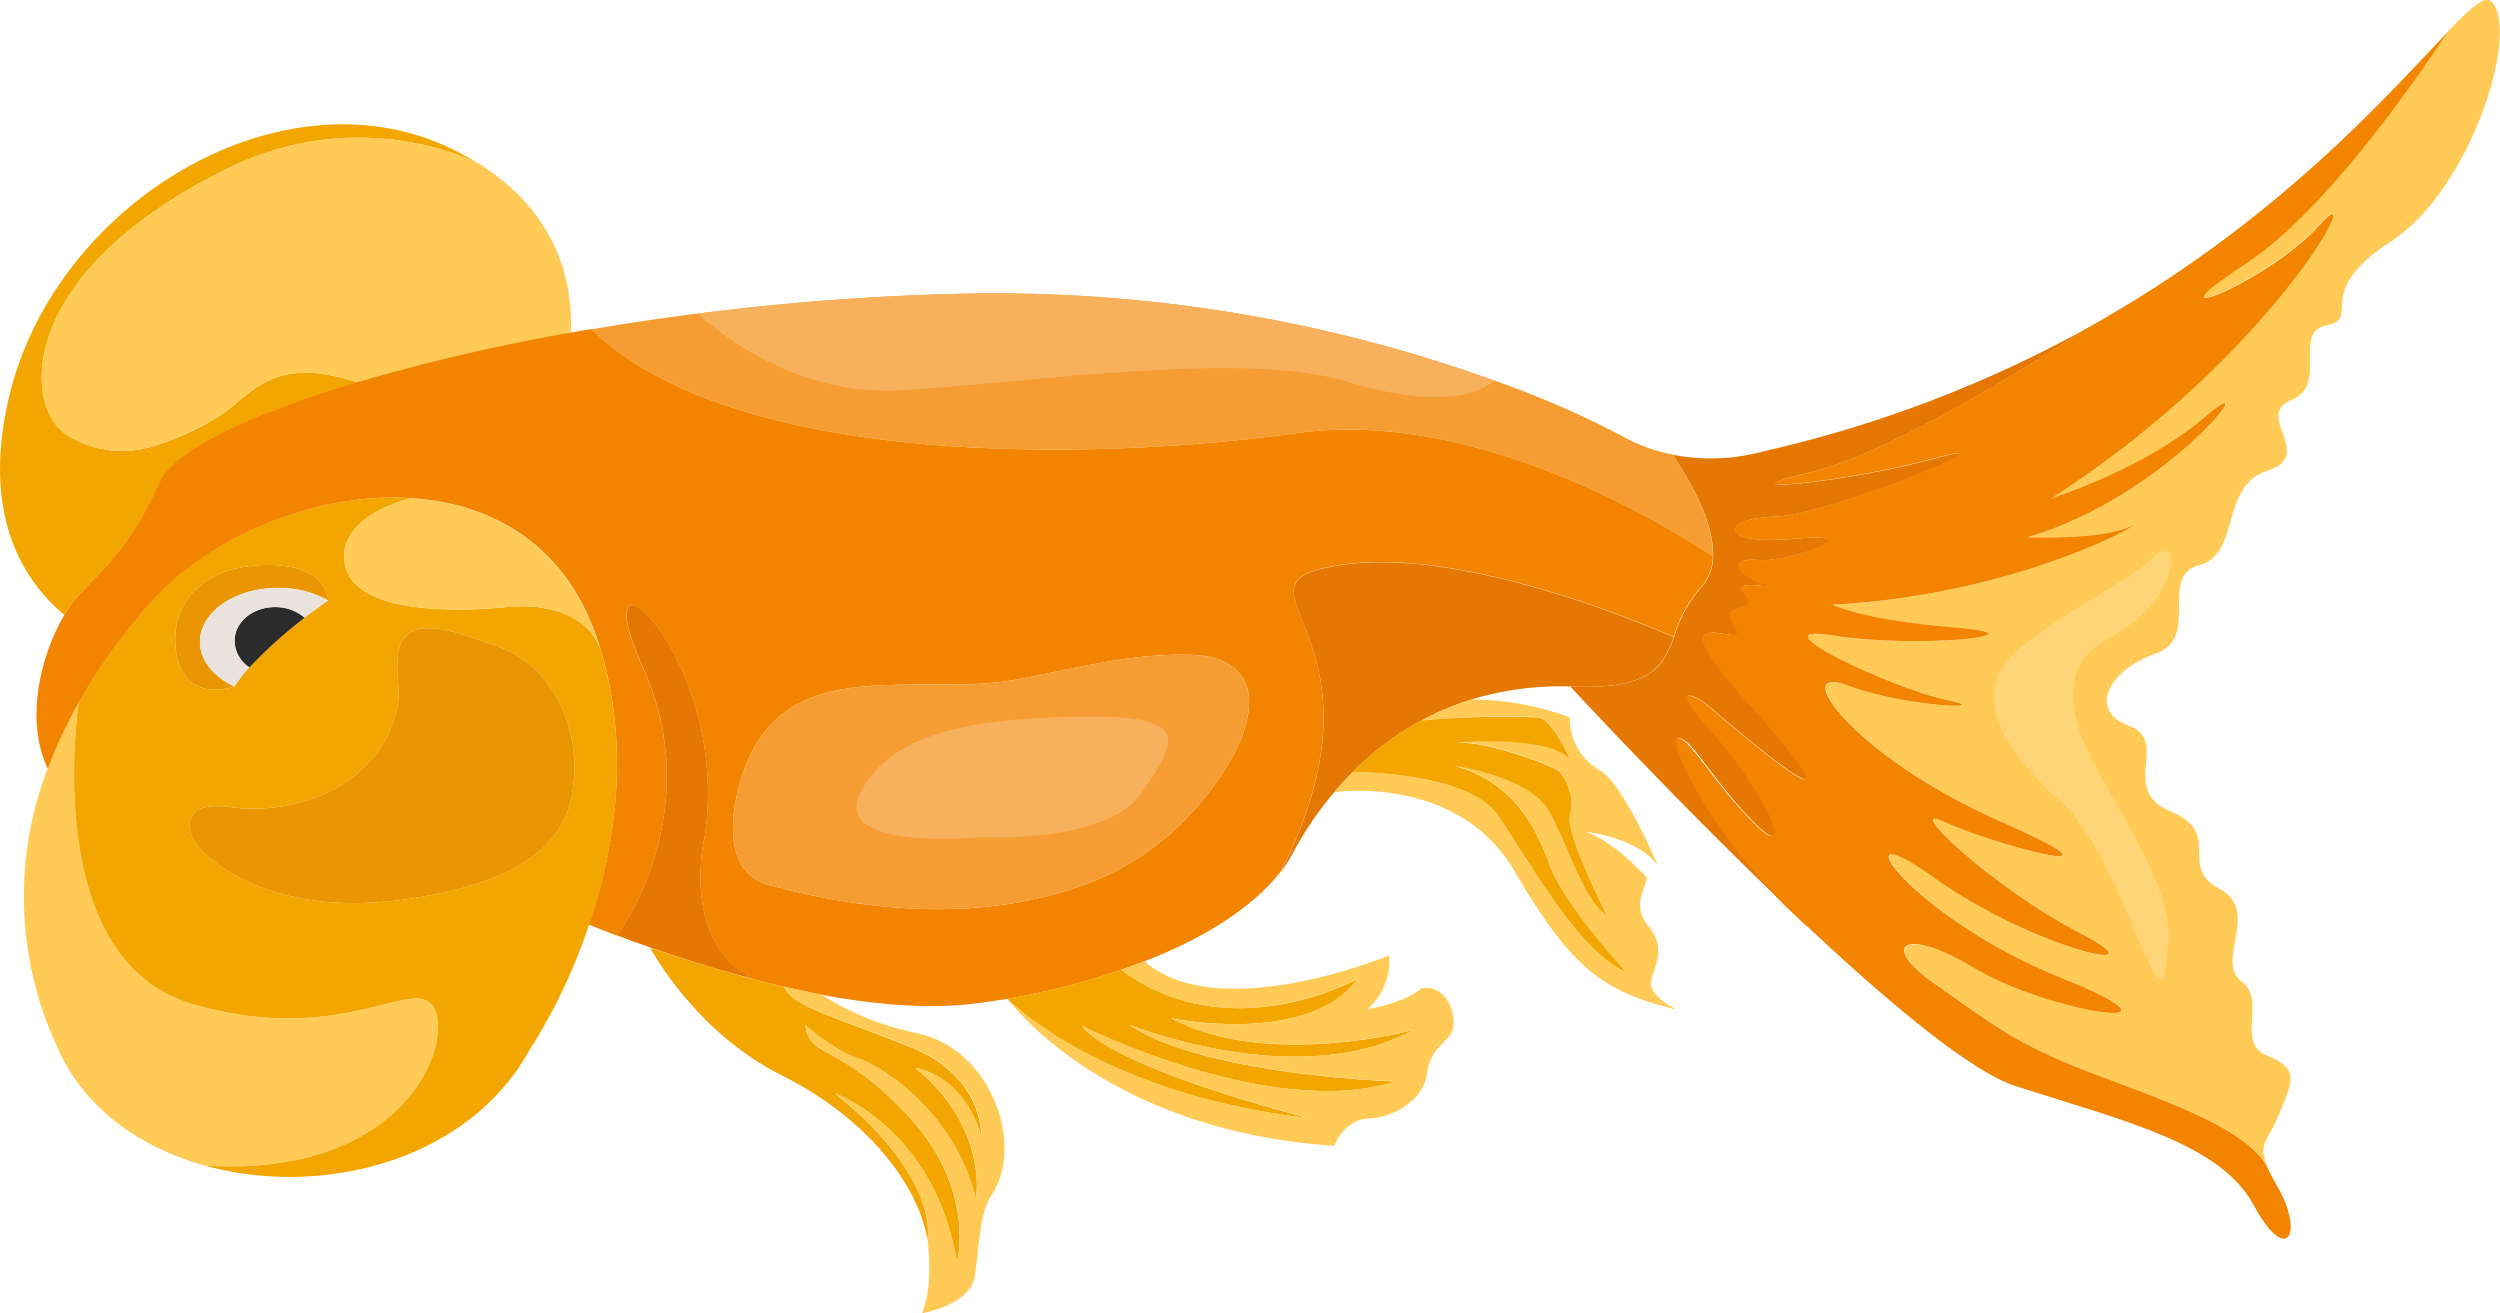 <svg xmlns="http://www.w3.org/2000/svg" viewBox="0 0 317.09 166.56"><title>bubble-eye-goldfish</title><g id="Layer_2" data-name="Layer 2"><g id="Ñëîé_2" data-name="Ñëîé 2"><path d="M8.42,55.12a13.13,13.13,0,0,0,11,1.49s6.28-1.82,10.33-5.3,7.23-5.47,15.66-2.8c-14,4.17-23.33,8.8-25.06,12.56C16.24,70,12.52,72.61,9.54,76a12.41,12.41,0,0,0-1.39,2C3.17,73.81-2.27,65.78,1,51,6.47,26.09,35.21,8.61,56.8,18.65c1.28.6,2.45,1.23,3.54,1.88A37.42,37.42,0,0,0,28,21.82C1.91,35,3,51.58,8.42,55.12Z" style="fill:#f3a500"/><path d="M41.62,76.15a12.86,12.86,0,0,0-6.36-1.59c-5.47,0-9.9,3.06-9.9,6.84,0,2.36,1.73,4.44,4.37,5.67,0,0-6,2.19-7.26-3.67S24.7,72,33.22,71.68,41.62,76.15,41.62,76.15Z" style="fill:#ea9603"/><path d="M26,147.84h0c-8.17-2.26-15.17-7.17-18.55-14.63A45.27,45.27,0,0,1,6.06,97.43,57.23,57.23,0,0,1,10,89.1c-.09.53-4.92,32.49,14.27,38.21,19.35,5.77,28.65-4.1,30.88.74S51.06,149.37,26,147.84Z" style="fill:#ffcb56"/><path d="M76.31,82.9v0c0-.16-.09-.31-.14-.46C75,78.79,70.65,76.36,64.24,77c-6.7.65-19.16.84-20.46-5.31s8-8.43,8.37-8.5c-12.35-.8-26.08,5-33.59,13.81-1.31,1.54-2.57,3.11-3.75,4.71A70,70,0,0,0,10,89.09h0c-.09.53-4.92,32.49,14.27,38.21,19.35,5.77,28.65-4.1,30.88.74S51.06,149.37,26,147.84c14.78,4.1,33.32-.53,41.14-14.63a71.72,71.72,0,0,0,7.58-15.94C77.85,108,80,95.62,76.31,82.9Zm-53.84.5C21.22,77.54,24.7,72,33.22,71.68s8.4,4.47,8.4,4.47-1.25.86-3,2.19a57.26,57.26,0,0,0-7,6.31,17.49,17.49,0,0,0-1.88,2.42S23.73,89.26,22.47,83.4Zm50.08,17.32c0,.29-.11.58-.18.86-1.9,8.08-11.16,10.75-18.32,12.07-8.34,1.54-17.37,1.4-24.86-3-1.86-1.11-5.34-3.5-5.12-6.1.28-3.27,4.77-2.13,6.86-2a23.94,23.94,0,0,0,8.44-1.15c5.58-1.85,10-6.11,11.09-12,.48-2.6-1.19-7.45,1.55-9.14s8,.74,10.55,1.53C70.37,84.15,74,93.06,72.55,100.72Z" style="fill:#f3a500"/><path d="M38.65,78.34a57.26,57.26,0,0,0-7,6.31,4.09,4.09,0,0,1-1.88-3.34C29.73,78.92,32,77,34.89,77A5.72,5.72,0,0,1,38.65,78.34Z" style="fill:#2b2b2b"/><path d="M41.62,76.15s-1.25.86-3,2.19A5.72,5.72,0,0,0,34.89,77c-2.85,0-5.16,1.94-5.16,4.33a4.09,4.09,0,0,0,1.88,3.34,17.49,17.49,0,0,0-1.88,2.42c-2.64-1.23-4.37-3.31-4.37-5.67,0-3.78,4.43-6.84,9.9-6.84A12.86,12.86,0,0,1,41.62,76.15Z" style="fill:#eae3dd"/><path d="M72.39,42.23a249.26,249.26,0,0,0-27,6.28h0c-8.43-2.67-11.72-.6-15.66,2.8s-10.33,5.3-10.33,5.3a13.13,13.13,0,0,1-11-1.49C3,51.58,1.91,35,28,21.82a37.42,37.42,0,0,1,32.38-1.29C71,27,72.68,36.2,72.39,42.23Z" style="fill:#ffcb56"/><path d="M76.17,82.42C75,78.79,70.65,76.36,64.24,77c-6.7.65-19.16.84-20.46-5.31s8-8.43,8.37-8.5h0c10.29.67,19.63,6,23.63,18Z" style="fill:#ffcb56"/><path d="M72.55,100.72c0,.29-.11.58-.18.86-1.9,8.08-11.16,10.75-18.32,12.07-8.34,1.54-17.37,1.4-24.86-3-1.86-1.11-5.34-3.5-5.12-6.1.28-3.27,4.77-2.13,6.86-2a23.94,23.94,0,0,0,8.44-1.15c5.58-1.85,10-6.11,11.09-12,.48-2.6-1.19-7.45,1.55-9.14s8,.74,10.55,1.53C70.37,84.15,74,93.06,72.55,100.72Z" style="fill:#ea9603"/><path d="M303.22,30.65c-10,6.42-3.62,9.77-8.09,10.61s.28,7.53-4.51,9.49,3.12,7-3,8.93-3.35,10.6-8.66,12,.28,9.22-5.58,11.23-8.65,7.2-3.35,9.15-1.39,8.09,5.31,10.88.83,7,6.14,9.77-.56,9.21,2.79,11.72-.84,7.82,3.35,9.49,3.07,3.35,1.39,7.54c-1.38,3.45-2.76,3.49-1.33,6.67-2.64-5.48-16-9.47-24.34-12.81s-11.35-6-18-10.61-4.1-7.44,5.21-1.86,29.77,8.75,10.79,1.12-28.65-21.77-16-12.65,29.77,12.83,18.6,7.07-22.7-16.75-17.3-14.14,26.23,8.37,7.26,0-27-20.1-19.54-17.31S253.45,90.1,247,88.8,222,78.93,232.43,80.61s27.72,0,15.63-1-15.63-2.9-15.63-2.9C257,75.4,273.74,65.16,270,66.84s-12.83,1.3-12.83,1.3c17.86-5.21,30.7-22.32,22.7-15.44s-19.27,10.35-19.62,10.46c28.46-18.27,40.45-42,34-34.74s-23.16,13.95-9.48,5c9.37-6.12,19.93-20.77,25.64-29.38h0c3-3.12,4.81-4.69,5.61-3.83C319.69,4.14,313.27,24.23,303.22,30.65Z" style="fill:#ffcb56"/><path d="M260.26,63.16c.35-.11,11.74-3.68,19.62-10.46S275,62.93,257.18,68.14c0,0,9.11.37,12.83-1.3s-13,8.56-37.58,9.86c0,0,3.54,1.89,15.63,2.9s-5.21,2.68-15.63,1,8,6.88,14.52,8.19-5.22.92-12.66-1.87.56,8.93,19.54,17.31-1.86,2.6-7.26,0,6.14,8.37,17.3,14.14-5.95,2-18.6-7.07-3,5,16,12.65-1.49,4.47-10.79-1.12-11.91-2.79-5.21,1.86,9.67,7.26,18,10.61,21.7,7.33,24.34,12.81l0,0c.3.68.73,1.49,1.31,2.51,3.35,5.86,1.12,10-3.07,2.23s-16.19-10.61-30.14-15.07c-5.68-1.81-16.1-10.54-26.47-20.27l-.06,0c-.94-.87-1.87-1.76-2.79-2.64l-.11-.1c-9.89-10-15-21.13-13.45-21.13s4.27,5.4,9.67,10.8,1.3-3.91-5.32-11.36S216,89,216,89c16.33,14,16.61,12.46,4.89-.74S222.57,83,220,79.6s3.48-1.78,1.25-4.2,5.39-.19,2-1.49-4.09-3.16-.18-2.88,14.7-3.63,4.65-2.7-9.67-2.61-2.69-2.79S257,54.93,245.46,58.1,217.17,62.75,229.31,60c11.94-2.75,34.41-17.75,35.11-18.22h0c24.38-13.47,38.74-30.12,46-37.67-5.71,8.61-16.27,23.26-25.64,29.38-13.68,8.93,3.07,2.24,9.48-5S288.72,44.89,260.26,63.16Z" style="fill:#f28400"/><path d="M225.09,65.54c-7,.18-7.36,3.72,2.69,2.79s-.74,3-4.65,2.7-3.17,1.58.18,2.88-4.27-.93-2,1.49-3.81.77-1.25,4.2-10.85-4.57.88,8.64,11.44,14.69-4.89.74c0,0-5.38-3.35,1.24,4.09s10.72,16.75,5.32,11.36-8-10.8-9.67-10.8,3.56,11.17,13.45,21.13c-14.08-13.45-27.22-27.69-27.22-27.69,10.19.46,11.76-2.51,13.16-6.25a16.6,16.6,0,0,1,3.4-6.26,5.94,5.94,0,0,0,1.56-4c.13-4.31-3-9.71-5.17-12.89a25.27,25.27,0,0,0,11.61-.44,155.81,155.81,0,0,0,40.73-15.46c-.7.47-23.17,15.47-35.11,18.22-12.14,2.79,4.61,1.3,16.15-1.86S232.07,65.35,225.09,65.54Z" style="fill:#e57803"/><path d="M217.25,70.53c-5.49-3.65-29.86-18.8-52.73-15.6-25.41,3.55-71.32,4.52-89.47-13.16,4.34-.75,8.84-1.42,13.46-2a322.74,322.74,0,0,1,33.41-2.51,186.79,186.79,0,0,1,67.6,11,120.49,120.49,0,0,1,17.24,7.59,21.55,21.55,0,0,0,5.33,1.78C214.25,60.82,217.38,66.22,217.25,70.53Z" style="fill:#f59d33"/><path d="M164.52,54.93c-25.41,3.55-71.32,4.52-89.47-13.16l-.31,0-2.35.41a249.26,249.26,0,0,0-27,6.28h0c-14,4.17-23.34,8.79-25.06,12.56C16.24,70,12.52,72.61,9.54,76a13.12,13.12,0,0,0-1.38,2c-2.58,4.33-5.24,12.74-2.1,19.51A58.18,58.18,0,0,1,10,89.1h0a72.87,72.87,0,0,1,4.84-7.41c1.18-1.59,2.44-3.16,3.76-4.7,7.5-8.77,21.23-14.61,33.58-13.81h0c10.28.66,19.62,5.94,23.62,18,.14.41.27.83.39,1.25,0,.15.1.3.14.46v0C80,95.62,77.85,108,74.7,117.27c0,0,1.31.56,3.56,1.4,0,0,11.66-15.47,3.28-34s11.36-1.44,7.82,21.54c0,0-3.18,13.19,6.22,18h0c1.26.33,2.56.65,3.88.95,1.53.35,3.09.67,4.66,1h0c6.72,1.25,13.66,1.88,19.64,1.11,1.33-.17,2.65-.36,4-.58A91.64,91.64,0,0,0,142.2,123c1-.34,2-.71,3-1.09,7.79-3,13.86-7,17.24-11.36h0c15.48-30.59-8.81-36.39,7.66-38.91s42.19,9.14,42.19,9.14a16.61,16.61,0,0,1,3.39-6.25,5.9,5.9,0,0,0,1.56-4C211.76,66.88,187.39,51.73,164.52,54.93Zm-6.11,34.74c-.4,5.14-4.67,10.71-8.09,14.3a34.64,34.64,0,0,1-14.6,8.86c-11.5,3.71-24.32,2.89-35.91,0-1.09-.26-1.71-.44-1.71-.44-6.92-1.36-5.46-10.19-3.55-15.18,5.59-14.54,22-8.74,34.23-11,7.6-1.4,15.2-3.53,23-3.12C155.66,83.34,158.74,85.37,158.41,89.67Z" style="fill:#f28400"/><path d="M158.4,89.67c-.39,5.14-4.66,10.71-8.08,14.3a34.64,34.64,0,0,1-14.6,8.86c-11.5,3.71-24.32,2.89-35.92,0-1.08-.26-1.7-.44-1.7-.44-6.92-1.36-5.46-10.19-3.55-15.18,5.59-14.54,22-8.74,34.23-11,7.6-1.41,15.2-3.54,23-3.12C155.66,83.34,158.73,85.37,158.4,89.67Z" style="fill:#f59d33"/><path d="M95.58,124.18c-5-1.29-9.52-2.74-13.09-4h0c-1.63-.57-3-1.08-4.23-1.53,0,0,11.66-15.47,3.29-34s11.35-1.44,7.82,21.54C89.36,106.19,86.18,119.38,95.58,124.18Z" style="fill:#e57803"/><path d="M212.29,80.82c-1.4,3.74-3,6.71-13.16,6.25a38.73,38.73,0,0,0-12.49,1.65,35.7,35.7,0,0,0-6.36,2.67,37.7,37.7,0,0,0-8.69,6.52c-.84.84-1.63,1.7-2.36,2.57a43.36,43.36,0,0,0-5.27,7.76,16,16,0,0,1-1.51,2.34c15.48-30.59-8.81-36.39,7.65-38.91S212.29,80.82,212.29,80.82Z" style="fill:#e57803"/><path d="M116.1,135.45c9.35,7.67,7.68,16.6,7.68,16.6-2.79-11.3-12.28-17-15.07-17.86s-6.6-4.18-6.6-4.18c.71,4.45,4.22,2.09,13,11.44s6.27,18.7,6.27,18.7c-2.74-16.76-15.09-21.33-15.47-21.46,13.52,10.92,11.71,18.48,11.71,18.48-1.12-6.61-7.26-15.16-18.42-20.75-11-5.49-16.56-15.89-16.73-16.21,3.57,1.23,8.12,2.68,13.09,4h0c1.27.33,2.57.65,3.88.95,1,2.51,6.73,3.9,16.08,7.67s8.93,11.3,8.93,11.3C122.1,136.15,116.1,135.45,116.1,135.45Z" style="fill:#f3a500"/><path d="M143.16,129.93c9.51,6.49,33.83,7.24,33.83,7.24-15.82,5-39.82-7.07-39.82-7.07,4.47,5.58,28.78,11.72,28.78,11.72-25.85-3-37.36-14.31-38.18-15.14l0,0h0A91.91,91.91,0,0,0,142.2,123c13.77,10.25,30,1.15,30,1.15-6.24,8.48-23.14,5.09-23.62,5,12.1,6.51,30.69,1.49,30.69,1.49C164.87,138.47,144.15,130.32,143.16,129.93Z" style="fill:#f3a500"/><path d="M183.92,131.26c-1.26,1.68-2.51,2-2.93,5s-3.91,5.45-7.26,5.59-4.5,3.48-4.5,3.48c-28.58-1.89-40.74-17.7-41.46-18.67.82.83,12.33,12.09,38.18,15.14,0,0-24.31-6.14-28.78-11.72,0,0,24,12.09,39.82,7.07,0,0-24.32-.75-33.83-7.24,1,.39,21.71,8.54,36.06.73,0,0-18.59,5-30.69-1.49.48.1,17.38,3.49,23.62-5,0,0-16.18,9.1-30-1.15,1-.34,2-.7,3-1.08,9.42,8.26,31.05-.74,31.05-.74a8.14,8.14,0,0,1-2.79,6.84c5.31-1,6.84-2.65,6.84-2.65C183.78,124.7,185.17,129.59,183.92,131.26Z" style="fill:#ffcb56"/><path d="M212.62,128.05c-9.1-2.23-13.22-5-20.47-17.47s-22.92-10.1-22.92-10.1c.73-.87,1.52-1.73,2.36-2.57,4.22.09,15.23.77,18.47,5.58,4,6,10.18,17.16,16.18,19.81-.24-.26-8-8.72-9.76-13.81s-5.08-10.6-12.08-12.42c.57.08,9.78,1.41,12.22,6,2.51,4.74,4,10.6,7.25,13.12-.15-.31-5.43-10.78-4.74-12.84a6.28,6.28,0,0,0-1.4-5.58c-.83-.69-9-3.86-13.27-3.63,1.1-.1,11.89-1,14.67,2.1,0,0-2.37-5.42-4.19-5.29a111.93,111.93,0,0,0-14.66.44,35.7,35.7,0,0,1,6.36-2.67A36.07,36.07,0,0,1,199.13,91a7.4,7.4,0,0,0,3.77,6.68c3,1.78,7.22,11.74,7.39,12.13-2.44-3.5-8.8-4.27-9.19-4.31,3.62,1.13,7.8,5.86,7.8,5.86-.56,2.23-1.82,3.63.27,6.24s.84,4.64.28,6.63S212.42,127.94,212.62,128.05Z" style="fill:#ffcb56"/><path d="M125.81,151.49c-1.59,2.38-1.61,6.7-2.17,10.38s-6.7,4.69-6.7,4.69c1.53-3.48.7-9.39.7-9.39s1.81-7.56-11.71-18.48c.38.13,12.73,4.7,15.47,21.46,0,0,2.52-9.35-6.27-18.7s-12.31-7-13-11.44c0,0,3.81,3.34,6.6,4.18s12.28,6.56,15.07,17.86c0,0,1.67-8.93-7.68-16.6,0,0,6,.7,8.37,8.65,0,0,.42-7.54-8.93-11.3s-15.13-5.16-16.08-7.67c1.54.35,3.1.67,4.67,1h0a35.85,35.85,0,0,0,12,4.88c6.7,1.4,9.77,7.12,10.75,10.84S127.4,149.12,125.81,151.49Z" style="fill:#ffcb56"/><path d="M206.24,123.3c-6-2.65-12.14-13.81-16.18-19.81-3.24-4.81-14.25-5.49-18.47-5.58a37.7,37.7,0,0,1,8.69-6.52A111.93,111.93,0,0,1,194.94,91c1.82-.13,4.19,5.29,4.19,5.29-2.78-3-13.57-2.2-14.67-2.1,4.25-.23,12.44,2.94,13.27,3.63a6.28,6.28,0,0,1,1.4,5.58c-.69,2.06,4.59,12.53,4.74,12.84-3.21-2.52-4.74-8.38-7.25-13.12-2.44-4.59-11.65-5.92-12.22-6,7,1.82,10.26,7.27,12.08,12.42S206,123,206.24,123.3Z" style="fill:#f3a500"/><path d="M124.48,106.19s15.94.88,20.4-5.71,6.32-9.82-7.58-9.6-24.23,2-28.14,9.6S124.48,106.19,124.48,106.19Z" style="fill:#f7b15c"/><path d="M189.52,48.27c-2.89,2.61-9.54,2.93-18.7.13-13.69-4.18-43,.56-57.41,1.12s-24.9-9.75-24.9-9.75a322.74,322.74,0,0,1,33.41-2.51A186.79,186.79,0,0,1,189.52,48.27Z" style="fill:#f7b15c"/><path d="M268.59,80.28c-1.75,1.07-3.66,2.11-4.65,3.83-2.59,4.55.31,10.53,2.62,14.53,9.21,15.9,8.93,17.81,8.09,24.39s-6.13-15-13.11-21.2S249.26,88,256,82.42s14.66-9,17.24-11.89c1.73-1.94,2.49.23,2,1.91a13.14,13.14,0,0,1-5,6.73C269.73,79.56,269.17,79.92,268.59,80.28Z" style="fill:#ffd578"/></g></g></svg>